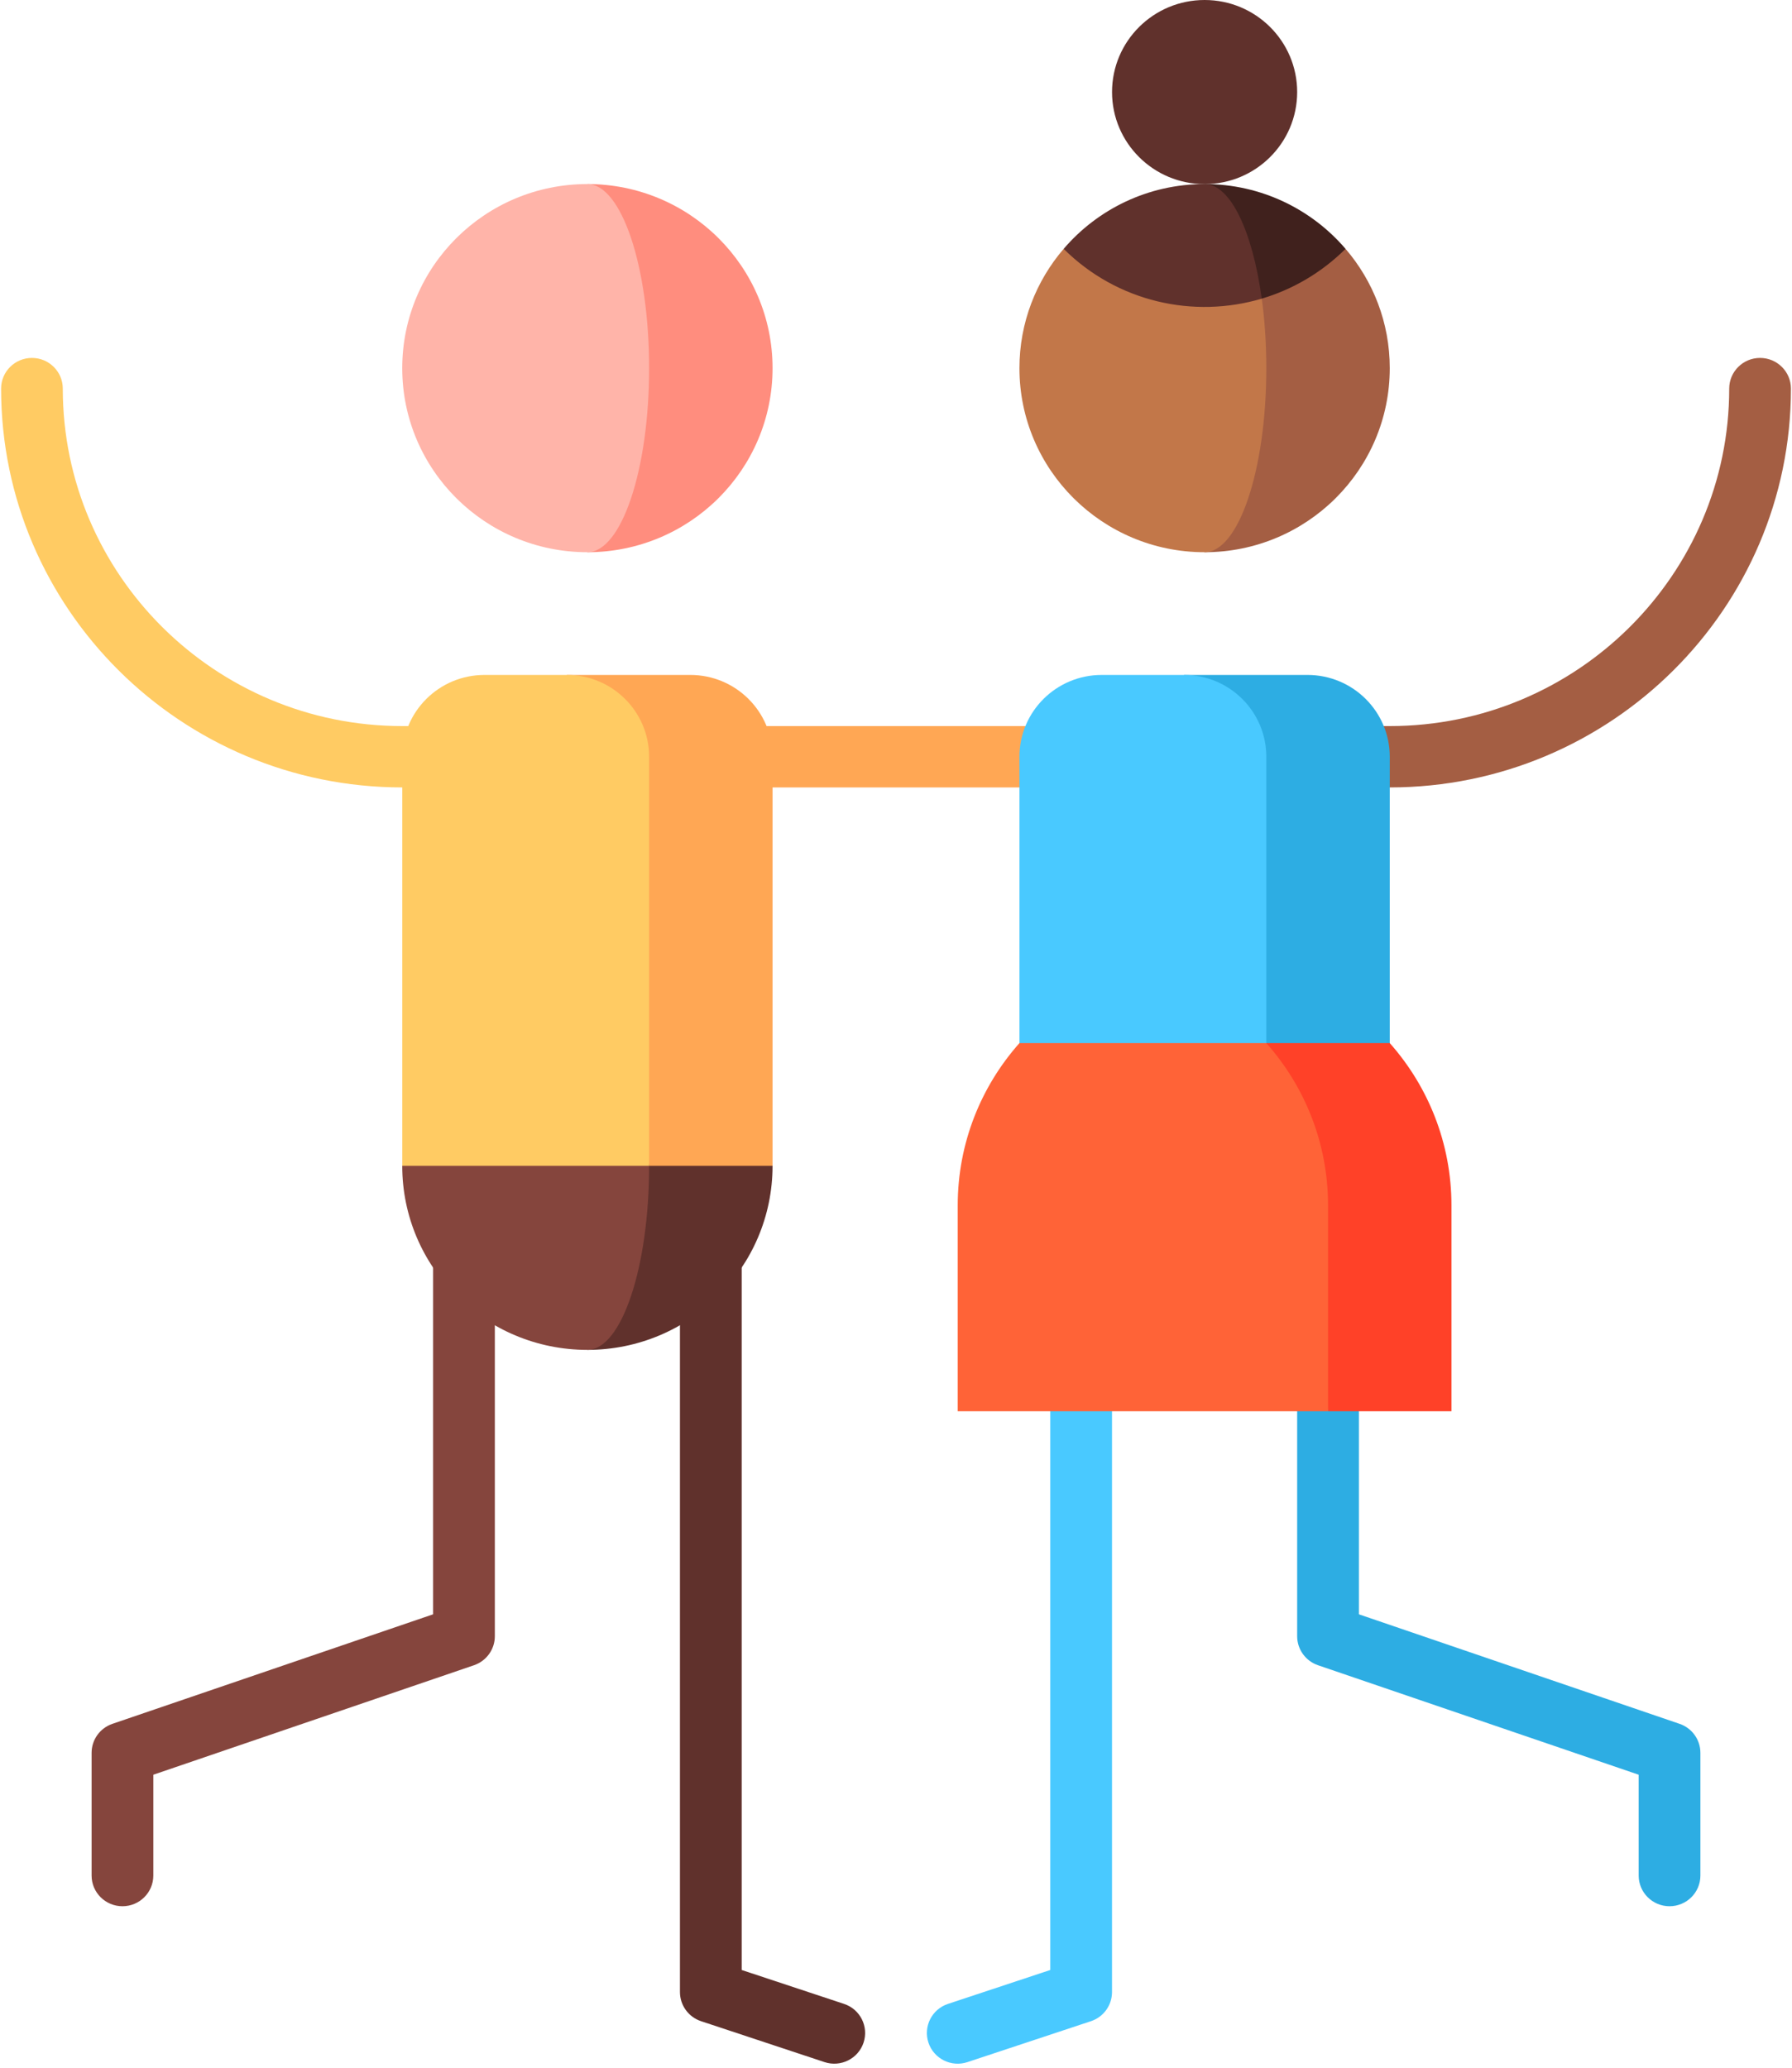 <?xml version="1.0" encoding="UTF-8"?>
<svg width="52px" height="60px" viewBox="0 0 52 60" version="1.1" xmlns="http://www.w3.org/2000/svg" xmlns:xlink="http://www.w3.org/1999/xlink">
    <!-- Generator: Sketch 47.1 (45422) - http://www.bohemiancoding.com/sketch -->
    <title>joy</title>
    <desc>Created with Sketch.</desc>
    <defs></defs>
    <g id="Page-1" stroke="none" stroke-width="1" fill="none" fill-rule="evenodd">
        <g id="2-5-pattaya-guest-houses" transform="translate(-621, -3991)" fill-rule="nonzero">
            <g id="joy" transform="translate(621, 3991)">
                <path d="M11.672,21.069 C6.241,21.069 1.822,16.676 1.822,11.276 C1.822,10.785 1.421,10.386 0.927,10.386 C0.432,10.386 0.032,10.785 0.032,11.276 C0.032,17.658 5.254,22.849 11.673,22.849 L17.045,22.849 L17.045,21.069 L11.672,21.069 Z" id="Shape" fill="#FFCB63"></path>
                <rect id="Rectangle-path" fill="#FFA754" x="17.045" y="21.069" width="17.909" height="1.78"></rect>
                <path d="M51.073,10.386 C50.579,10.386 50.178,10.785 50.178,11.276 C50.178,16.676 45.759,21.069 40.328,21.069 L34.955,21.069 L34.955,22.849 L40.328,22.849 C46.746,22.849 51.969,17.658 51.969,11.276 C51.969,10.785 51.568,10.386 51.073,10.386 Z" id="Shape" fill="#A45E43"></path>
                <path d="M39.432,32.642 L39.432,46.843 L48.737,50.021 C49.099,50.144 49.342,50.483 49.342,50.863 L49.342,54.424 C49.342,54.915 48.941,55.314 48.446,55.314 C47.952,55.314 47.551,54.915 47.551,54.424 L47.551,51.498 L38.246,48.321 C37.884,48.197 37.641,47.859 37.641,47.479 L37.641,32.642 L39.432,32.642 Z" id="Shape" fill="#2DADE3"></path>
                <path d="M27.508,58.148 L30.477,57.164 L30.477,32.642 L32.268,32.642 L32.268,57.806 C32.268,58.189 32.022,58.529 31.656,58.65 L28.074,59.837 C27.605,59.993 27.098,59.741 26.942,59.274 C26.786,58.808 27.039,58.303 27.508,58.148 Z" id="Shape" fill="#49C9FF"></path>
                <path d="M12.568,32.642 L12.568,46.843 L3.263,50.021 C2.901,50.144 2.658,50.483 2.658,50.863 L2.658,54.424 C2.658,54.915 3.059,55.314 3.554,55.314 C4.048,55.314 4.449,54.915 4.449,54.424 L4.449,51.498 L13.754,48.321 C14.116,48.197 14.359,47.859 14.359,47.479 L14.359,32.642 L12.568,32.642 Z" id="Shape" fill="#85453D"></path>
                <g id="Group" transform="translate(16.941, 30.175)" fill="#60312C">
                    <path d="M7.551,27.973 L4.581,26.989 L4.581,2.466 L2.79,2.466 L2.79,27.63 C2.79,28.013 3.037,28.354 3.403,28.475 L6.985,29.662 C7.454,29.817 7.961,29.565 8.117,29.099 C8.273,28.632 8.02,28.128 7.551,27.973 Z" id="Shape"></path>
                    <path d="M0.104,0.093 L0.104,8.995 C3.071,8.995 5.477,6.603 5.477,3.653 L0.104,0.093 Z" id="Shape"></path>
                </g>
                <path d="M18.836,33.829 L17.045,30.268 L11.672,33.829 C11.672,36.779 14.078,39.17 17.045,39.17 C18.034,39.17 18.836,36.779 18.836,33.829 Z" id="Shape" fill="#85453D"></path>
                <path d="M20.03,19.585 L16.448,19.585 L18.836,33.829 L22.418,33.829 L22.418,21.959 C22.418,20.648 21.349,19.585 20.03,19.585 Z" id="Shape" fill="#FFA754"></path>
                <path d="M16.448,19.585 L14.06,19.585 C12.742,19.585 11.673,20.648 11.673,21.959 L11.673,33.829 L18.836,33.829 L18.836,21.959 C18.836,20.648 17.767,19.585 16.448,19.585 Z" id="Shape" fill="#FFCB63"></path>
                <path d="M17.045,5.341 L17.045,16.024 C20.013,16.024 22.418,13.633 22.418,10.683 C22.418,7.733 20.013,5.341 17.045,5.341 Z" id="Shape" fill="#FF8D7E"></path>
                <path d="M18.836,10.683 C18.836,7.733 18.034,5.341 17.045,5.341 C14.078,5.341 11.672,7.733 11.672,10.683 C11.672,13.633 14.078,16.024 17.045,16.024 C18.034,16.024 18.836,13.633 18.836,10.683 Z" id="Shape" fill="#FFB4A9"></path>
                <path d="M37.94,19.585 L34.358,19.585 L34.358,33.829 L40.328,33.829 L40.328,21.959 C40.328,20.648 39.258,19.585 37.94,19.585 Z" id="Shape" fill="#2DADE3"></path>
                <path d="M34.358,19.585 L31.97,19.585 C30.651,19.585 29.582,20.648 29.582,21.959 L29.582,33.829 L36.746,33.829 L36.746,21.959 C36.746,20.648 35.677,19.585 34.358,19.585 Z" id="Shape" fill="#49C9FF"></path>
                <path d="M40.328,30.268 L36.746,30.268 L38.537,40.951 L42.118,40.951 L42.118,34.976 C42.118,33.171 41.441,31.523 40.328,30.268 Z" id="Shape" fill="#FF4128"></path>
                <path d="M36.746,30.268 L29.582,30.268 C28.468,31.523 27.791,33.171 27.791,34.976 L27.791,40.951 L38.537,40.951 L38.537,34.976 C38.537,33.171 37.86,31.523 36.746,30.268 Z" id="Shape" fill="#FF6337"></path>
                <ellipse id="Oval" fill="#60312C" cx="34.955" cy="2.671" rx="2.686" ry="2.671"></ellipse>
                <path d="M39.045,7.221 C39.046,7.22 34.955,7.22 34.955,7.22 L34.955,16.024 C37.922,16.024 40.328,13.632 40.328,10.683 C40.328,9.363 39.845,8.153 39.045,7.221 Z" id="Shape" fill="#A45E43"></path>
                <path d="M36.613,8.666 L30.865,7.221 C30.065,8.153 29.582,9.363 29.582,10.683 C29.582,13.632 31.988,16.024 34.955,16.024 C35.943,16.024 36.746,13.632 36.746,10.683 C36.746,9.969 36.699,9.288 36.613,8.666 Z" id="Shape" fill="#C27749"></path>
                <path d="M34.955,5.341 L36.613,8.666 C37.503,8.401 38.341,7.919 39.045,7.221 C38.06,6.071 36.593,5.341 34.955,5.341 Z" id="Shape" fill="#40211D"></path>
                <path d="M34.955,5.341 C33.317,5.341 31.85,6.071 30.865,7.221 C32.422,8.769 34.643,9.251 36.613,8.666 C36.347,6.716 35.704,5.341 34.955,5.341 Z" id="Shape" fill="#60312C"></path>
            </g>
        </g>
    </g>
</svg>